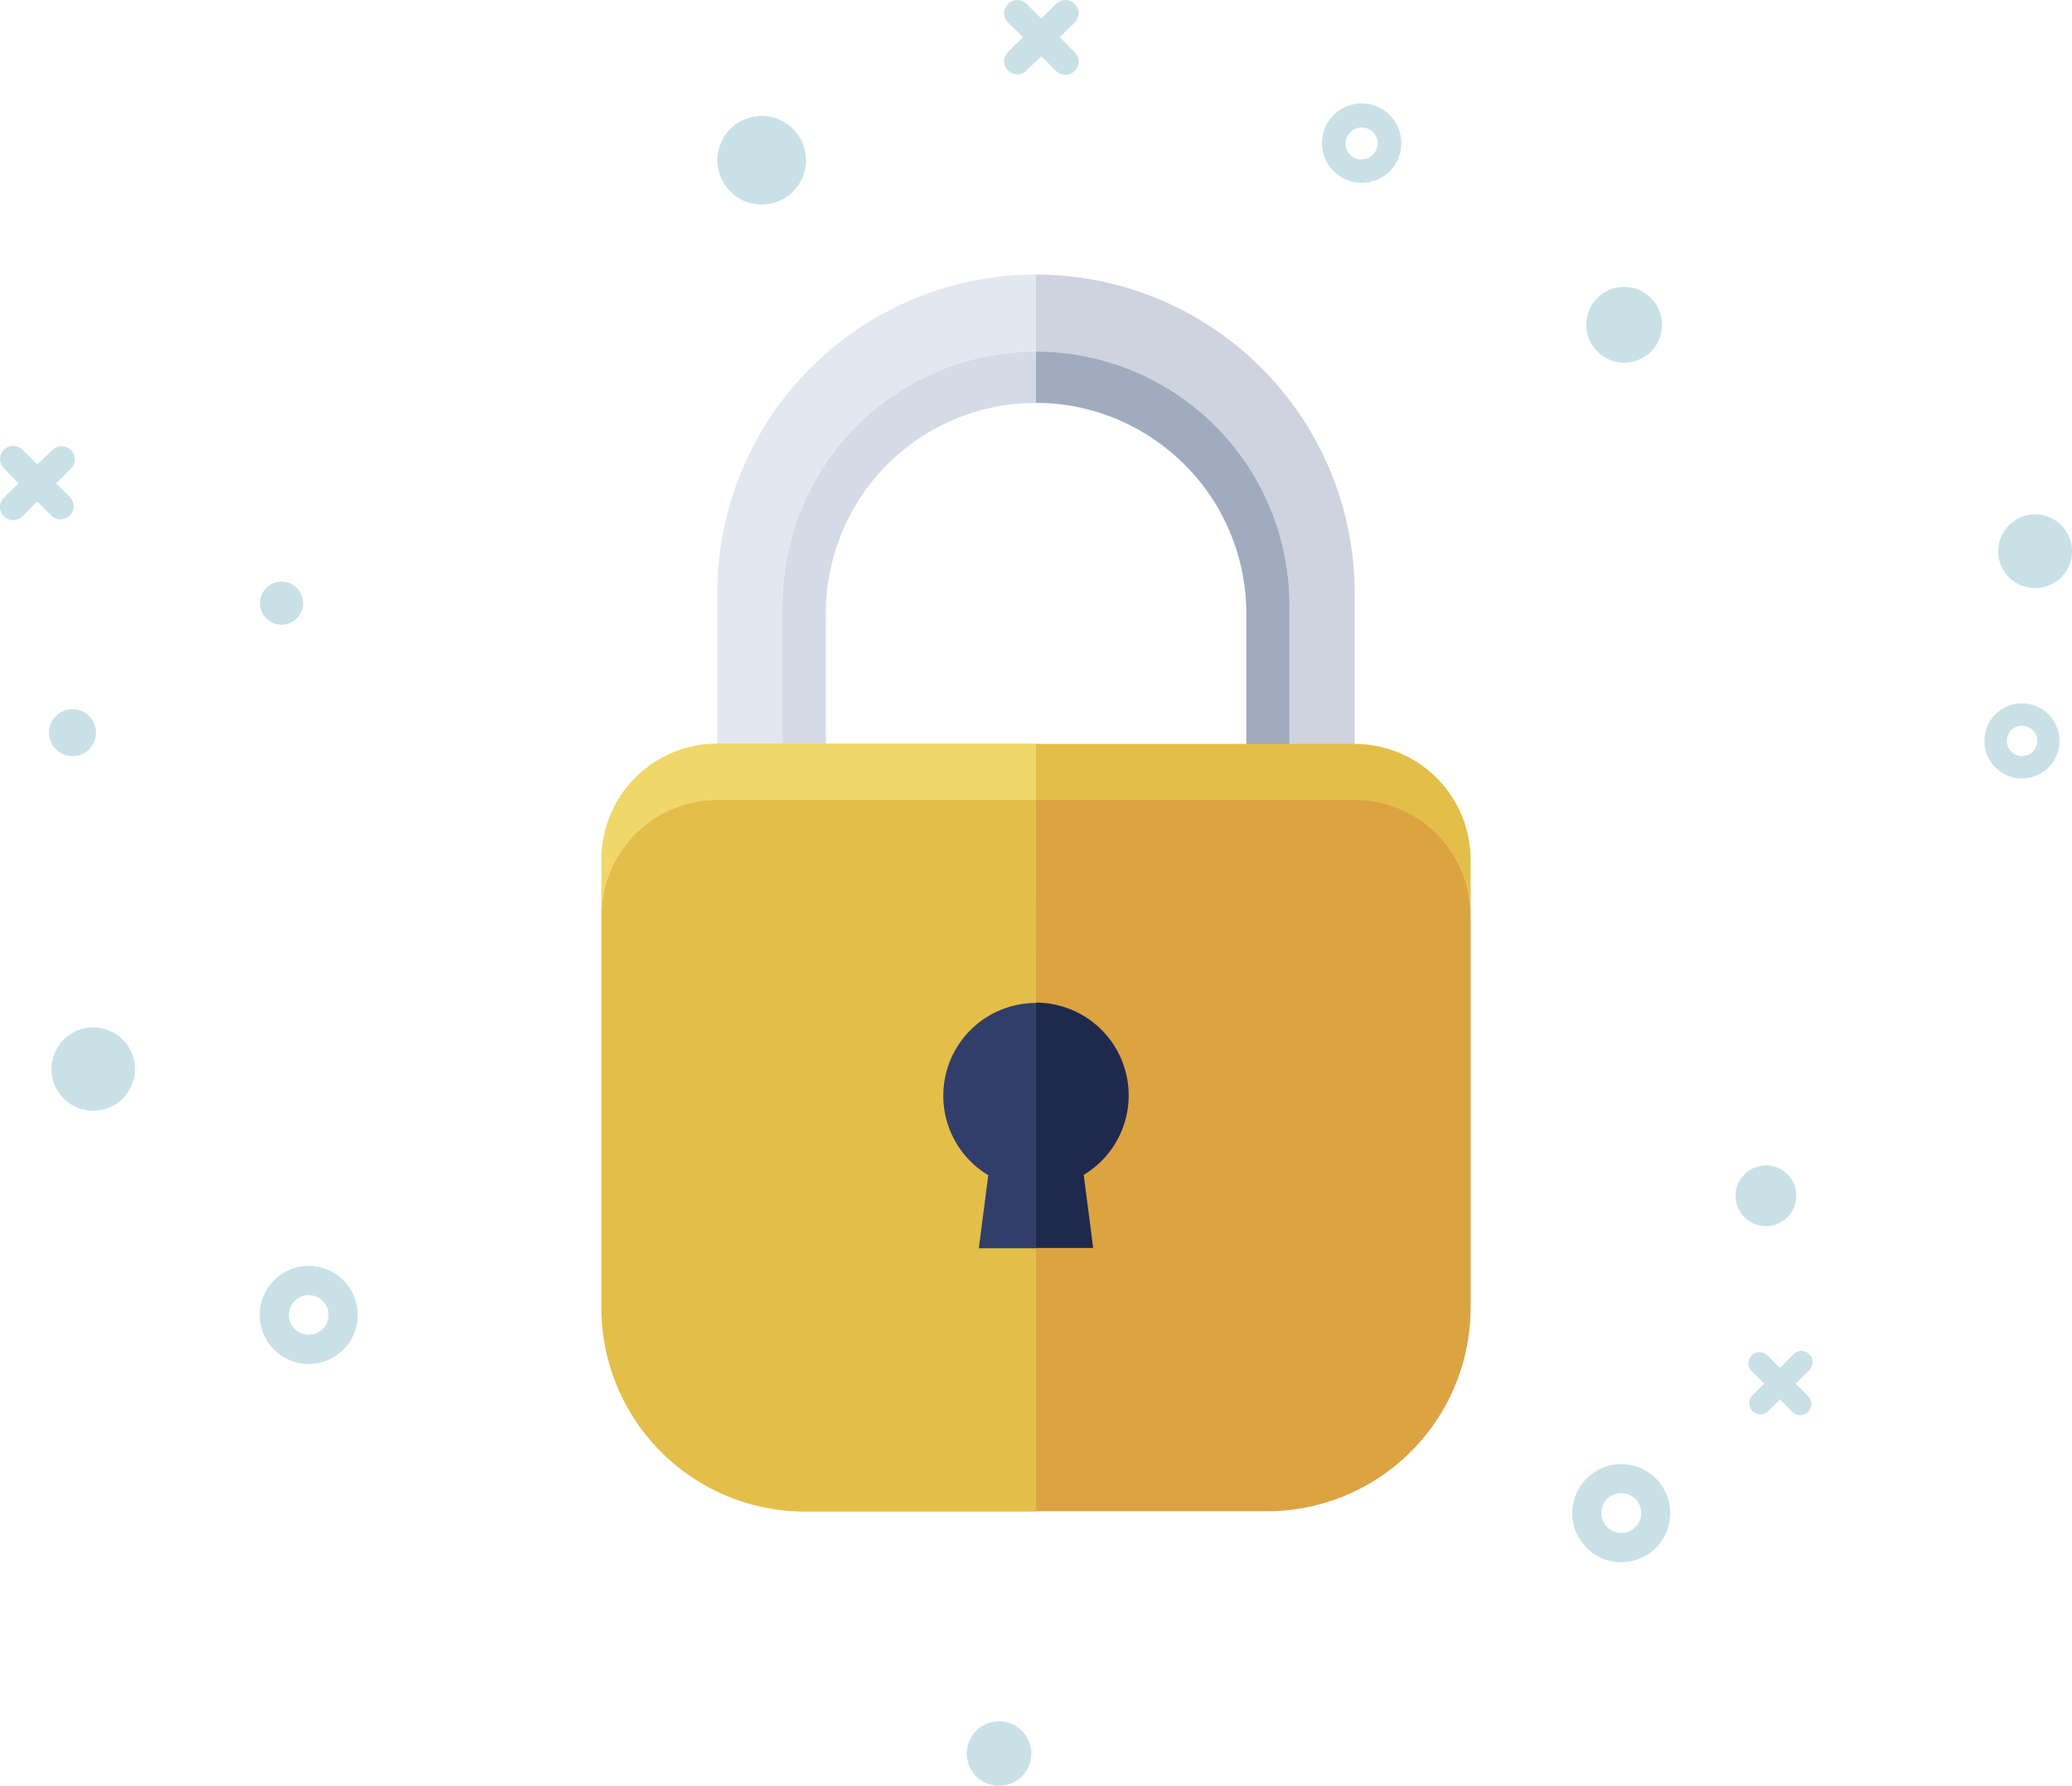 <svg xmlns="http://www.w3.org/2000/svg" viewBox="0 0 184.29 158.84"><defs><style>.cls-1{fill:#c9e1e6;}.cls-2{fill:#e3e7f0;}.cls-3{fill:#ced3df;}.cls-4{fill:#d5dae7;}.cls-5{fill:#a1abbf;}.cls-6{fill:#f0d76a;}.cls-7{fill:#e3bf49;}.cls-8{fill:#dca341;}.cls-9{fill:#323e6a;}.cls-10{fill:#1f294e;}</style></defs><title>img-pw-reset-01</title><g id="레이어_2" data-name="레이어 2"><g id="Login_Register" data-name="Login &amp; Register"><path class="cls-1" d="M27.46,112.6A4.36,4.36,0,1,0,31.82,117,4.36,4.36,0,0,0,27.46,112.6Zm0,6.12A1.76,1.76,0,1,1,29.22,117,1.76,1.76,0,0,1,27.46,118.72Z"/><path class="cls-1" d="M144.21,130.23a4.36,4.36,0,1,0,4.35,4.36A4.36,4.36,0,0,0,144.21,130.23Zm0,6.12a1.77,1.77,0,1,1,1.76-1.76A1.76,1.76,0,0,1,144.21,136.35Z"/><path class="cls-1" d="M179.85,62.56a3.34,3.34,0,1,0,3.33,3.34A3.35,3.35,0,0,0,179.85,62.56Zm0,4.69a1.35,1.35,0,1,1,1.35-1.35A1.34,1.34,0,0,1,179.85,67.25Z"/><path class="cls-1" d="M121.11,9.2a3.53,3.53,0,1,0,3.53,3.53A3.53,3.53,0,0,0,121.11,9.2Zm0,5a1.43,1.43,0,1,1,1.43-1.43A1.43,1.43,0,0,1,121.11,14.16Z"/><path class="cls-1" d="M8.29,91.38A3.71,3.71,0,1,0,12,95.09,3.71,3.71,0,0,0,8.29,91.38Z"/><path class="cls-1" d="M157.07,103.66a2.7,2.7,0,1,0,2.7,2.69A2.69,2.69,0,0,0,157.07,103.66Z"/><path class="cls-1" d="M67.75,10.31a3.94,3.94,0,1,0,3.94,3.94A3.95,3.95,0,0,0,67.75,10.31Z"/><path class="cls-1" d="M88.86,153.1A2.87,2.87,0,1,0,91.73,156,2.88,2.88,0,0,0,88.86,153.1Z"/><path class="cls-1" d="M144.46,25.52a3.37,3.37,0,1,0,3.37,3.37A3.37,3.37,0,0,0,144.46,25.52Z"/><circle class="cls-1" cx="25.04" cy="53.65" r="1.92"/><path class="cls-1" d="M181,45.75A3.28,3.28,0,1,0,184.29,49,3.28,3.28,0,0,0,181,45.75Z"/><circle class="cls-1" cx="6.45" cy="65.17" r="2.09"/><path class="cls-1" d="M94.27,3.31,95.59,2a1.19,1.19,0,0,0,0-1.66,1.19,1.19,0,0,0-1.66,0L92.62,1.65,91.31.34a1.19,1.19,0,0,0-1.66,0,1.19,1.19,0,0,0,0,1.66L91,3.31,89.65,4.62a1.17,1.17,0,1,0,1.66,1.65L92.62,5l1.31,1.31a1.17,1.17,0,1,0,1.66-1.65Z"/><path class="cls-1" d="M5,43l1.31-1.32a1.16,1.16,0,0,0,0-1.65,1.18,1.18,0,0,0-1.65,0L3.31,41.3,2,40A1.19,1.19,0,0,0,.34,40a1.18,1.18,0,0,0,0,1.65L1.65,43,.34,44.27A1.17,1.17,0,0,0,2,45.92l1.31-1.31,1.31,1.31a1.17,1.17,0,0,0,1.65-1.65Z"/><path class="cls-1" d="M159.71,123.07l1.11-1.11a1,1,0,1,0-1.4-1.4l-1.11,1.11-1.11-1.11a1,1,0,0,0-1.4,0,1,1,0,0,0,0,1.4l1.11,1.11-1.11,1.11a1,1,0,0,0,1.4,1.41l1.11-1.12,1.11,1.12a1,1,0,0,0,1.4,0,1,1,0,0,0,0-1.41Z"/><path class="cls-2" d="M69.6,84.54V53.82A22.55,22.55,0,0,1,92.14,31.27V24.42A28.34,28.34,0,0,0,63.8,52.77V91.39H92.14V84.54Z"/><path class="cls-3" d="M92.14,24.42v6.85a22.55,22.55,0,0,1,22.55,22.55V84.54H92.14v6.85h28.35V52.77A28.35,28.35,0,0,0,92.14,24.42Z"/><path class="cls-4" d="M69.6,53.82V84.54H92.14V80H73.46V54.52A18.45,18.45,0,0,1,74.6,48.1a18,18,0,0,1,.7-1.68c.27-.54.55-1.07.87-1.59s.64-1,1-1.49a18.69,18.69,0,0,1,9.42-6.66,17.37,17.37,0,0,1,1.79-.46c.3-.07.61-.12.92-.17.62-.09,1.25-.16,1.88-.19l1,0V31.27A22.55,22.55,0,0,0,69.6,53.82Z"/><path class="cls-5" d="M94.05,35.93a18.94,18.94,0,0,1,2.76.5A18.66,18.66,0,0,1,104,40.1,17.93,17.93,0,0,1,106,42a17.85,17.85,0,0,1,3,4.46,18.63,18.63,0,0,1,1.85,8.1V80H92.14v4.56h22.55V53.82A22.55,22.55,0,0,0,92.14,31.27v4.57C92.79,35.84,93.43,35.87,94.05,35.93Z"/><path class="cls-6" d="M63.8,71.14H92.14v-5H63.8A10.31,10.31,0,0,0,53.49,76.48v5A10.32,10.32,0,0,1,63.8,71.14Z"/><path class="cls-7" d="M120.49,66.17H92.14v5h28.35A10.32,10.32,0,0,1,130.8,81.45v-5A10.31,10.31,0,0,0,120.49,66.17Z"/><path class="cls-7" d="M63.8,71.14A10.32,10.32,0,0,0,53.49,81.45v29.88h0v5h0a18.12,18.12,0,0,0,18.12,18.12H92.14V71.14Z"/><path class="cls-8" d="M120.49,71.14H92.14v63.28h20.54A18.12,18.12,0,0,0,130.8,116.3h0v-5h0V81.45A10.32,10.32,0,0,0,120.49,71.14Z"/><path class="cls-9" d="M83.9,97.46a8.23,8.23,0,0,0,4,7.07l-.84,6.5h5.08V89.21A8.24,8.24,0,0,0,83.9,97.46Z"/><path class="cls-10" d="M92.14,89.21V111h5.09l-.84-6.5a8.25,8.25,0,0,0-4.25-15.32Z"/></g></g></svg>